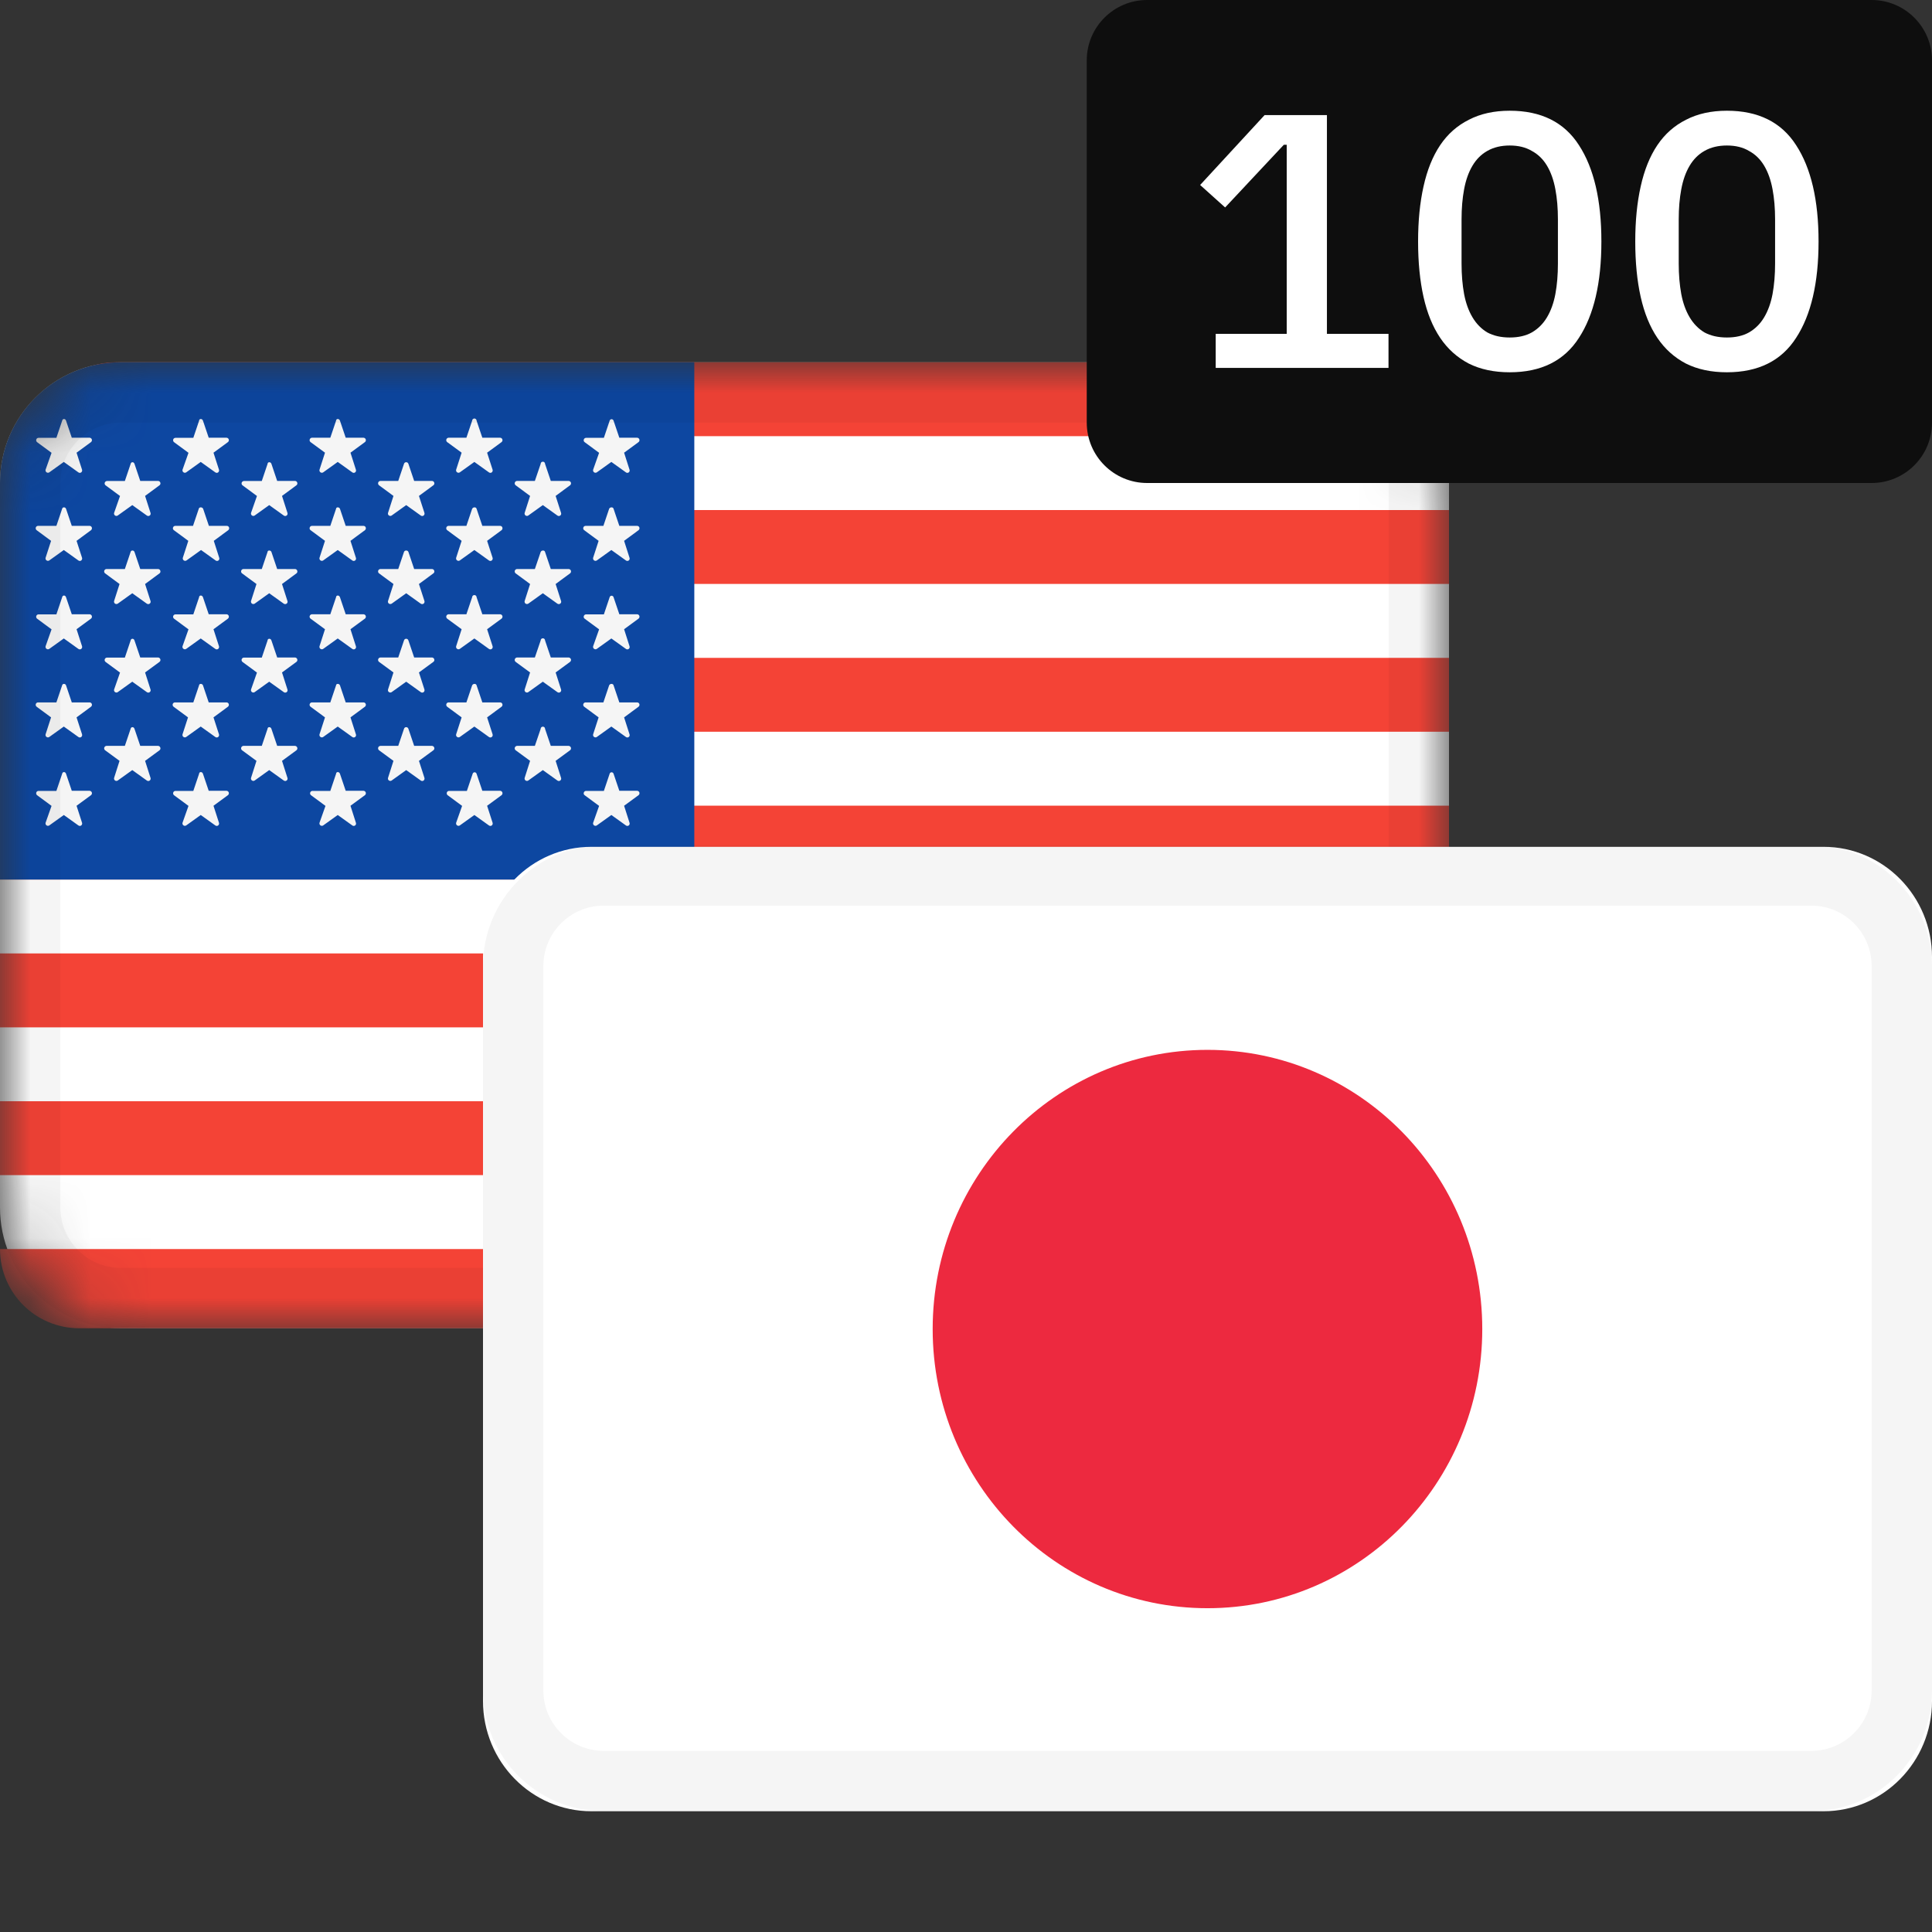 <svg width="32" height="32" viewBox="0 0 32 32" fill="none" xmlns="http://www.w3.org/2000/svg">
<rect x="0" y="0" width="32" height="32" fill="#333333" stroke="none"/>
<mask id="mask0_1407_6279" style="mask-type:alpha" maskUnits="userSpaceOnUse" x="0" y="6" width="24" height="16">
<path d="M22 6H2C0.895 6 0 6.895 0 8V20C0 21.105 0.895 22 2 22H22C23.105 22 24 21.105 24 20V8C24 6.895 23.105 6 22 6Z" fill="white"/>
</mask>
<g mask="url(#mask0_1407_6279)">
<path d="M22 6H2C0.895 6 0 6.895 0 8V20C0 21.105 0.895 22 2 22H22C23.105 22 24 21.105 24 20V8C24 6.895 23.105 6 22 6Z" fill="white"/>
<path d="M24 20.688C24 21.413 23.413 22 22.688 22H1.312C0.587 22 0 21.413 0 20.688H24ZM24 18.24V19.464H0V18.24H24ZM24 15.792V17.016H0V15.792H24ZM24 13.344V14.568H0V13.344H24ZM24 10.896V12.12H0V10.896H24ZM24 8.448V9.672H0V8.448H24ZM22.776 6C23.41 6 23.931 6.482 23.994 7.099L24 7.224H0.688C0.688 6.548 1.236 6 1.912 6H22.776Z" fill="#F44336"/>
<path d="M2 6H11.5V14.568H0V8C0 6.895 0.895 6 2 6Z" fill="#0D47A1"/>
<path d="M1.094 12.817L1.189 13.098H1.484C1.501 13.099 1.516 13.11 1.521 13.126C1.526 13.142 1.521 13.159 1.508 13.17L1.268 13.346L1.359 13.628C1.364 13.645 1.358 13.663 1.344 13.673C1.33 13.683 1.311 13.682 1.297 13.671L1.057 13.499L0.817 13.671C0.803 13.681 0.785 13.681 0.771 13.671C0.757 13.662 0.751 13.644 0.755 13.628L0.854 13.348L0.614 13.171C0.601 13.161 0.596 13.143 0.601 13.127C0.606 13.111 0.621 13.1 0.638 13.1H0.934L1.029 12.818C1.035 12.778 1.083 12.778 1.094 12.817ZM10.129 12.791C10.145 12.791 10.159 12.802 10.163 12.817L10.258 13.098H10.553C10.57 13.099 10.585 13.11 10.59 13.126C10.595 13.142 10.59 13.159 10.577 13.17L10.337 13.346L10.427 13.628C10.433 13.645 10.427 13.663 10.413 13.673C10.399 13.683 10.379 13.682 10.366 13.671L10.126 13.499L9.886 13.671C9.872 13.681 9.854 13.681 9.84 13.671C9.826 13.662 9.82 13.644 9.824 13.628L9.923 13.348L9.683 13.171C9.669 13.161 9.664 13.143 9.67 13.127C9.675 13.111 9.69 13.1 9.707 13.1H10.002L10.097 12.818C10.1 12.803 10.113 12.792 10.129 12.791ZM7.86 12.791C7.876 12.791 7.89 12.802 7.894 12.817L7.989 13.098H8.284C8.301 13.099 8.316 13.11 8.321 13.126C8.326 13.142 8.321 13.159 8.308 13.17L8.068 13.346L8.159 13.628C8.164 13.645 8.158 13.663 8.144 13.673C8.13 13.683 8.111 13.682 8.097 13.671L7.857 13.499L7.617 13.671C7.603 13.681 7.585 13.681 7.571 13.671C7.557 13.662 7.551 13.644 7.555 13.628L7.654 13.348L7.414 13.171C7.401 13.161 7.396 13.143 7.401 13.127C7.406 13.111 7.421 13.1 7.438 13.1H7.733L7.828 12.818C7.831 12.803 7.845 12.792 7.86 12.791ZM3.362 12.817L3.457 13.098H3.752C3.769 13.099 3.784 13.11 3.789 13.126C3.794 13.142 3.789 13.159 3.776 13.17L3.536 13.346L3.627 13.628C3.632 13.645 3.626 13.663 3.612 13.673C3.598 13.683 3.579 13.682 3.565 13.671L3.325 13.499L3.085 13.671C3.071 13.681 3.053 13.681 3.039 13.671C3.025 13.662 3.019 13.644 3.023 13.628L3.122 13.348L2.882 13.171C2.869 13.161 2.864 13.143 2.869 13.127C2.874 13.111 2.889 13.1 2.906 13.1H3.202L3.297 12.818C3.298 12.778 3.351 12.778 3.362 12.817ZM5.631 12.817L5.726 13.098H6.021C6.038 13.099 6.053 13.11 6.058 13.126C6.063 13.142 6.058 13.159 6.045 13.17L5.805 13.346L5.895 13.628C5.901 13.645 5.895 13.663 5.881 13.673C5.867 13.683 5.847 13.682 5.834 13.671L5.594 13.499L5.354 13.671C5.34 13.681 5.322 13.681 5.308 13.671C5.294 13.662 5.288 13.644 5.292 13.628L5.391 13.348L5.151 13.171C5.138 13.161 5.132 13.143 5.138 13.127C5.143 13.111 5.158 13.1 5.175 13.1H5.471L5.566 12.818C5.567 12.778 5.619 12.778 5.631 12.817ZM2.228 12.073L2.323 12.354H2.619C2.635 12.355 2.65 12.366 2.655 12.382C2.661 12.398 2.656 12.415 2.643 12.426L2.403 12.602L2.493 12.884C2.499 12.9 2.493 12.919 2.478 12.929C2.464 12.939 2.445 12.938 2.431 12.927L2.191 12.755L1.951 12.927C1.938 12.937 1.919 12.937 1.905 12.927C1.892 12.918 1.885 12.9 1.89 12.884L1.98 12.602L1.74 12.426C1.727 12.415 1.722 12.398 1.727 12.382C1.733 12.366 1.747 12.355 1.764 12.354H2.068L2.163 12.073C2.169 12.034 2.217 12.034 2.228 12.073ZM9.01 12.041C9.021 12.047 9.028 12.06 9.028 12.073L9.123 12.354H9.419C9.435 12.355 9.45 12.366 9.456 12.382C9.461 12.398 9.456 12.415 9.443 12.426L9.203 12.602L9.293 12.884C9.299 12.9 9.293 12.919 9.278 12.929C9.264 12.939 9.245 12.938 9.231 12.927L8.991 12.755L8.751 12.927C8.738 12.937 8.719 12.937 8.705 12.927C8.692 12.918 8.685 12.9 8.69 12.884L8.78 12.602L8.54 12.426C8.527 12.415 8.522 12.398 8.527 12.382C8.533 12.366 8.547 12.355 8.564 12.354H8.859L8.955 12.073C8.955 12.06 8.962 12.047 8.973 12.041C8.984 12.034 8.998 12.034 9.01 12.041ZM6.765 12.073L6.86 12.354H7.155C7.172 12.355 7.187 12.366 7.192 12.382C7.198 12.398 7.193 12.415 7.179 12.426L6.939 12.602L7.03 12.884C7.035 12.9 7.029 12.919 7.015 12.929C7.001 12.939 6.982 12.938 6.968 12.927L6.728 12.755L6.488 12.927C6.474 12.937 6.456 12.937 6.442 12.927C6.428 12.918 6.422 12.9 6.427 12.884L6.517 12.602L6.277 12.426C6.264 12.415 6.259 12.398 6.264 12.382C6.269 12.366 6.284 12.355 6.301 12.354H6.596L6.691 12.073C6.701 12.034 6.754 12.034 6.765 12.073ZM4.496 12.073L4.591 12.354H4.887C4.903 12.355 4.918 12.366 4.923 12.382C4.929 12.398 4.924 12.415 4.911 12.426L4.671 12.602L4.761 12.884C4.767 12.9 4.761 12.919 4.746 12.929C4.732 12.939 4.713 12.938 4.699 12.927L4.459 12.755L4.219 12.927C4.206 12.937 4.187 12.937 4.173 12.927C4.16 12.918 4.153 12.9 4.158 12.884L4.248 12.602L4.008 12.426C3.995 12.415 3.99 12.398 3.995 12.382C4.001 12.366 4.015 12.355 4.032 12.354H4.336L4.431 12.073C4.432 12.034 4.485 12.034 4.496 12.073ZM3.362 11.352L3.457 11.634H3.752C3.769 11.634 3.784 11.645 3.789 11.661C3.794 11.677 3.789 11.694 3.776 11.705L3.536 11.882L3.627 12.163C3.632 12.18 3.626 12.198 3.612 12.208C3.598 12.218 3.579 12.217 3.565 12.206L3.325 12.034L3.085 12.206C3.071 12.216 3.053 12.216 3.039 12.206C3.025 12.197 3.019 12.18 3.023 12.163L3.114 11.882L2.874 11.705C2.861 11.694 2.856 11.677 2.861 11.661C2.866 11.645 2.881 11.634 2.898 11.634H3.202L3.297 11.352C3.298 11.319 3.351 11.319 3.362 11.352ZM10.163 11.352L10.258 11.634H10.553C10.57 11.634 10.585 11.645 10.59 11.661C10.595 11.677 10.59 11.694 10.577 11.705L10.337 11.882L10.427 12.163C10.433 12.18 10.427 12.198 10.413 12.208C10.399 12.218 10.379 12.217 10.366 12.206L10.126 12.034L9.886 12.206C9.872 12.216 9.854 12.216 9.84 12.206C9.826 12.197 9.82 12.18 9.824 12.163L9.915 11.882L9.675 11.705C9.662 11.694 9.656 11.677 9.662 11.661C9.667 11.645 9.682 11.634 9.699 11.634H9.994L10.089 11.352C10.103 11.319 10.156 11.319 10.163 11.352ZM1.094 11.352L1.189 11.634H1.484C1.501 11.634 1.516 11.645 1.521 11.661C1.526 11.677 1.521 11.694 1.508 11.705L1.268 11.882L1.359 12.163C1.364 12.18 1.358 12.198 1.344 12.208C1.33 12.218 1.311 12.217 1.297 12.206L1.057 12.034L0.817 12.206C0.803 12.216 0.785 12.216 0.771 12.206C0.757 12.197 0.751 12.18 0.755 12.163L0.846 11.882L0.606 11.705C0.593 11.694 0.588 11.677 0.593 11.661C0.598 11.645 0.613 11.634 0.63 11.634H0.934L1.029 11.352C1.035 11.319 1.083 11.319 1.094 11.352ZM7.894 11.352L7.989 11.634H8.284C8.301 11.634 8.316 11.645 8.321 11.661C8.326 11.677 8.321 11.694 8.308 11.705L8.068 11.882L8.159 12.163C8.164 12.18 8.158 12.198 8.144 12.208C8.13 12.218 8.111 12.217 8.097 12.206L7.857 12.034L7.617 12.206C7.603 12.216 7.585 12.216 7.571 12.206C7.557 12.197 7.551 12.18 7.555 12.163L7.646 11.882L7.406 11.705C7.393 11.694 7.388 11.677 7.393 11.661C7.398 11.645 7.413 11.634 7.43 11.634H7.725L7.82 11.352C7.835 11.319 7.887 11.319 7.894 11.352ZM5.631 11.352L5.726 11.634H6.021C6.038 11.634 6.053 11.645 6.058 11.661C6.063 11.677 6.058 11.694 6.045 11.705L5.805 11.882L5.895 12.163C5.901 12.18 5.895 12.198 5.881 12.208C5.867 12.218 5.847 12.217 5.834 12.206L5.594 12.034L5.354 12.206C5.34 12.216 5.322 12.216 5.308 12.206C5.294 12.197 5.288 12.18 5.292 12.163L5.383 11.882L5.143 11.705C5.13 11.694 5.124 11.677 5.13 11.661C5.135 11.645 5.15 11.634 5.167 11.634H5.471L5.566 11.352C5.567 11.319 5.619 11.319 5.631 11.352ZM2.228 10.609L2.323 10.89H2.619C2.635 10.891 2.65 10.902 2.655 10.918C2.661 10.934 2.656 10.951 2.643 10.962L2.403 11.138L2.493 11.42C2.499 11.437 2.493 11.455 2.478 11.465C2.464 11.475 2.445 11.474 2.431 11.463L2.191 11.291L1.951 11.463C1.938 11.473 1.919 11.473 1.905 11.463C1.892 11.454 1.885 11.436 1.89 11.42L1.988 11.14L1.748 10.963C1.735 10.953 1.73 10.935 1.735 10.919C1.741 10.903 1.755 10.892 1.772 10.892H2.068L2.163 10.61C2.169 10.57 2.217 10.57 2.228 10.609ZM8.991 10.572C9.012 10.572 9.028 10.588 9.028 10.609L9.123 10.89H9.419C9.435 10.891 9.45 10.902 9.456 10.918C9.461 10.934 9.456 10.951 9.443 10.962L9.203 11.138L9.293 11.42C9.299 11.437 9.293 11.455 9.278 11.465C9.264 11.475 9.245 11.474 9.231 11.463L8.991 11.291L8.751 11.463C8.738 11.473 8.719 11.473 8.705 11.463C8.692 11.454 8.685 11.436 8.69 11.42L8.78 11.138L8.54 10.962C8.527 10.951 8.522 10.934 8.527 10.918C8.533 10.902 8.547 10.891 8.564 10.89H8.859L8.955 10.609C8.955 10.588 8.971 10.572 8.991 10.572ZM6.765 10.609L6.86 10.89H7.155C7.172 10.891 7.187 10.902 7.192 10.918C7.198 10.934 7.193 10.951 7.179 10.962L6.939 11.138L7.03 11.42C7.035 11.437 7.029 11.455 7.015 11.465C7.001 11.475 6.982 11.474 6.968 11.463L6.728 11.291L6.488 11.463C6.474 11.473 6.456 11.473 6.442 11.463C6.428 11.454 6.422 11.436 6.427 11.42L6.517 11.138L6.277 10.962C6.264 10.951 6.259 10.934 6.264 10.918C6.269 10.902 6.284 10.891 6.301 10.89H6.596L6.691 10.609C6.701 10.57 6.754 10.57 6.765 10.609ZM4.496 10.609L4.591 10.89H4.887C4.903 10.891 4.918 10.902 4.923 10.918C4.929 10.934 4.924 10.951 4.911 10.962L4.671 11.138L4.761 11.42C4.767 11.437 4.761 11.455 4.746 11.465C4.732 11.475 4.713 11.474 4.699 11.463L4.459 11.291L4.219 11.463C4.206 11.473 4.187 11.473 4.173 11.463C4.16 11.454 4.153 11.436 4.158 11.42L4.256 11.14L4.016 10.963C4.003 10.953 3.998 10.935 4.003 10.919C4.009 10.903 4.023 10.892 4.04 10.892H4.336L4.431 10.61C4.432 10.57 4.485 10.57 4.496 10.609ZM3.362 9.893L3.457 10.174H3.752C3.769 10.175 3.784 10.186 3.789 10.202C3.794 10.217 3.789 10.235 3.776 10.246L3.536 10.422L3.627 10.704C3.632 10.72 3.626 10.739 3.612 10.749C3.598 10.759 3.579 10.758 3.565 10.747L3.325 10.575L3.085 10.747C3.071 10.757 3.053 10.757 3.039 10.747C3.025 10.738 3.019 10.72 3.023 10.704L3.122 10.424L2.882 10.247C2.869 10.237 2.864 10.219 2.869 10.203C2.874 10.187 2.889 10.176 2.906 10.176H3.202L3.297 9.894C3.298 9.854 3.351 9.854 3.362 9.893ZM10.129 9.867C10.145 9.867 10.159 9.877 10.163 9.893L10.258 10.174H10.553C10.57 10.175 10.585 10.186 10.59 10.202C10.595 10.217 10.59 10.235 10.577 10.246L10.337 10.422L10.427 10.704C10.433 10.72 10.427 10.739 10.413 10.749C10.399 10.759 10.379 10.758 10.366 10.747L10.126 10.575L9.886 10.747C9.872 10.757 9.854 10.757 9.84 10.747C9.826 10.738 9.82 10.72 9.824 10.704L9.923 10.424L9.683 10.247C9.669 10.237 9.664 10.219 9.67 10.203C9.675 10.187 9.69 10.176 9.707 10.176H10.002L10.097 9.894C10.1 9.879 10.113 9.868 10.129 9.867ZM7.857 9.856C7.877 9.856 7.894 9.872 7.894 9.893L7.989 10.174H8.284C8.301 10.175 8.316 10.186 8.321 10.202C8.326 10.217 8.321 10.235 8.308 10.246L8.068 10.422L8.159 10.704C8.164 10.72 8.158 10.739 8.144 10.749C8.13 10.759 8.111 10.758 8.097 10.747L7.857 10.575L7.617 10.747C7.603 10.757 7.585 10.757 7.571 10.747C7.557 10.738 7.551 10.72 7.555 10.704L7.646 10.422L7.406 10.246C7.393 10.235 7.388 10.217 7.393 10.202C7.398 10.186 7.413 10.175 7.43 10.174H7.725L7.82 9.893C7.82 9.872 7.837 9.856 7.857 9.856ZM1.094 9.893L1.189 10.174H1.484C1.501 10.175 1.516 10.186 1.521 10.202C1.526 10.217 1.521 10.235 1.508 10.246L1.268 10.422L1.359 10.704C1.364 10.72 1.358 10.739 1.344 10.749C1.33 10.759 1.311 10.758 1.297 10.747L1.057 10.575L0.817 10.747C0.803 10.757 0.785 10.757 0.771 10.747C0.757 10.738 0.751 10.72 0.755 10.704L0.854 10.424L0.614 10.247C0.601 10.237 0.596 10.219 0.601 10.203C0.606 10.187 0.621 10.176 0.638 10.176H0.934L1.029 9.894C1.035 9.854 1.083 9.854 1.094 9.893ZM5.631 9.893L5.726 10.174H6.021C6.038 10.175 6.053 10.186 6.058 10.202C6.063 10.217 6.058 10.235 6.045 10.246L5.805 10.422L5.895 10.704C5.901 10.72 5.895 10.739 5.881 10.749C5.867 10.759 5.847 10.758 5.834 10.747L5.594 10.575L5.354 10.747C5.34 10.757 5.322 10.757 5.308 10.747C5.294 10.738 5.288 10.72 5.292 10.704L5.383 10.422L5.143 10.246C5.13 10.235 5.124 10.217 5.13 10.202C5.135 10.186 5.15 10.175 5.167 10.174H5.471L5.566 9.893C5.567 9.854 5.619 9.854 5.631 9.893ZM2.228 9.143L2.323 9.425H2.619C2.635 9.425 2.65 9.436 2.655 9.452C2.661 9.468 2.656 9.486 2.643 9.496L2.403 9.673L2.493 9.954C2.499 9.971 2.493 9.989 2.478 9.999C2.464 10.009 2.445 10.008 2.431 9.998L2.191 9.826L1.951 9.998C1.938 10.007 1.919 10.007 1.905 9.998C1.892 9.988 1.885 9.971 1.89 9.954L1.98 9.673L1.74 9.496C1.727 9.486 1.722 9.468 1.727 9.452C1.733 9.436 1.747 9.425 1.764 9.425H2.068L2.163 9.143C2.169 9.11 2.217 9.11 2.228 9.143ZM6.765 9.143L6.86 9.425H7.155C7.172 9.425 7.187 9.436 7.192 9.452C7.198 9.468 7.193 9.486 7.179 9.496L6.939 9.673L7.03 9.954C7.035 9.971 7.029 9.989 7.015 9.999C7.001 10.009 6.982 10.008 6.968 9.998L6.728 9.826L6.488 9.998C6.474 10.007 6.456 10.007 6.442 9.998C6.428 9.988 6.422 9.971 6.427 9.954L6.517 9.673L6.277 9.496C6.264 9.486 6.259 9.468 6.264 9.452C6.269 9.436 6.284 9.425 6.301 9.425H6.596L6.691 9.143C6.701 9.11 6.754 9.11 6.765 9.143ZM4.496 9.143L4.591 9.425H4.887C4.903 9.425 4.918 9.436 4.923 9.452C4.929 9.468 4.924 9.486 4.911 9.496L4.671 9.673L4.761 9.954C4.767 9.971 4.761 9.989 4.746 9.999C4.732 10.009 4.713 10.008 4.699 9.998L4.459 9.826L4.219 9.998C4.206 10.007 4.187 10.007 4.173 9.998C4.16 9.988 4.153 9.971 4.158 9.954L4.248 9.673L4.008 9.496C3.995 9.486 3.99 9.468 3.995 9.452C4.001 9.436 4.015 9.425 4.032 9.425H4.336L4.431 9.143C4.432 9.11 4.485 9.11 4.496 9.143ZM9.028 9.143L9.123 9.425H9.419C9.435 9.425 9.45 9.436 9.456 9.452C9.461 9.468 9.456 9.486 9.443 9.496L9.203 9.673L9.293 9.954C9.299 9.971 9.293 9.989 9.278 9.999C9.264 10.009 9.245 10.008 9.231 9.998L8.991 9.826L8.751 9.998C8.738 10.007 8.719 10.007 8.705 9.998C8.692 9.988 8.685 9.971 8.69 9.954L8.78 9.673L8.54 9.496C8.527 9.486 8.522 9.468 8.527 9.452C8.533 9.436 8.547 9.425 8.564 9.425H8.859L8.955 9.143C8.969 9.11 9.022 9.11 9.028 9.143ZM5.631 8.428L5.726 8.71H6.021C6.038 8.71 6.053 8.721 6.058 8.737C6.063 8.753 6.058 8.77 6.045 8.781L5.805 8.958L5.895 9.239C5.901 9.256 5.895 9.274 5.881 9.284C5.867 9.294 5.847 9.293 5.834 9.282L5.594 9.11L5.354 9.282C5.34 9.292 5.322 9.292 5.308 9.282C5.294 9.273 5.288 9.255 5.292 9.239L5.383 8.958L5.143 8.781C5.13 8.77 5.124 8.753 5.13 8.737C5.135 8.721 5.15 8.71 5.167 8.71H5.471L5.566 8.428C5.567 8.395 5.619 8.395 5.631 8.428ZM1.094 8.428L1.189 8.71H1.484C1.501 8.71 1.516 8.721 1.521 8.737C1.526 8.753 1.521 8.77 1.508 8.781L1.268 8.958L1.359 9.239C1.364 9.256 1.358 9.274 1.344 9.284C1.33 9.294 1.311 9.293 1.297 9.282L1.057 9.11L0.817 9.282C0.803 9.292 0.785 9.292 0.771 9.282C0.757 9.273 0.751 9.255 0.755 9.239L0.846 8.958L0.606 8.781C0.593 8.77 0.588 8.753 0.593 8.737C0.598 8.721 0.613 8.71 0.63 8.71H0.934L1.029 8.428C1.035 8.395 1.083 8.395 1.094 8.428ZM3.365 8.428L3.46 8.71H3.757C3.774 8.71 3.789 8.721 3.794 8.737C3.799 8.753 3.794 8.77 3.781 8.781L3.541 8.958L3.631 9.239C3.637 9.256 3.631 9.274 3.617 9.284C3.603 9.294 3.583 9.293 3.57 9.282L3.33 9.11L3.09 9.282C3.076 9.292 3.058 9.292 3.044 9.282C3.03 9.273 3.024 9.255 3.028 9.239L3.119 8.958L2.879 8.781C2.865 8.77 2.86 8.753 2.866 8.737C2.871 8.721 2.886 8.71 2.903 8.71H3.197L3.292 8.428C3.298 8.395 3.351 8.395 3.365 8.428ZM7.894 8.428L7.989 8.71H8.284C8.301 8.71 8.316 8.721 8.321 8.737C8.326 8.753 8.321 8.77 8.308 8.781L8.068 8.958L8.159 9.239C8.164 9.256 8.158 9.274 8.144 9.284C8.13 9.294 8.111 9.293 8.097 9.282L7.857 9.11L7.617 9.282C7.603 9.292 7.585 9.292 7.571 9.282C7.557 9.273 7.551 9.255 7.555 9.239L7.646 8.958L7.406 8.781C7.393 8.77 7.388 8.753 7.393 8.737C7.398 8.721 7.413 8.71 7.43 8.71H7.725L7.82 8.428C7.835 8.395 7.887 8.395 7.894 8.428ZM10.163 8.428L10.258 8.71H10.553C10.57 8.71 10.585 8.721 10.59 8.737C10.595 8.753 10.59 8.77 10.577 8.781L10.337 8.958L10.427 9.239C10.433 9.256 10.427 9.274 10.413 9.284C10.399 9.294 10.379 9.293 10.366 9.282L10.126 9.11L9.886 9.282C9.872 9.292 9.854 9.292 9.84 9.282C9.826 9.273 9.82 9.255 9.824 9.239L9.915 8.958L9.675 8.781C9.662 8.77 9.656 8.753 9.662 8.737C9.667 8.721 9.682 8.71 9.699 8.71H9.994L10.089 8.428C10.103 8.395 10.156 8.395 10.163 8.428ZM6.765 7.684L6.86 7.966H7.155C7.172 7.966 7.187 7.977 7.192 7.993C7.198 8.009 7.193 8.026 7.179 8.037L6.939 8.214L7.03 8.495C7.035 8.512 7.029 8.53 7.015 8.54C7.001 8.55 6.982 8.549 6.968 8.538L6.728 8.366L6.488 8.538C6.474 8.548 6.456 8.548 6.442 8.538C6.428 8.529 6.422 8.511 6.427 8.495L6.517 8.214L6.277 8.037C6.264 8.026 6.259 8.009 6.264 7.993C6.269 7.977 6.284 7.966 6.301 7.966H6.596L6.691 7.684C6.701 7.646 6.754 7.646 6.765 7.684ZM4.496 7.684L4.591 7.966H4.887C4.903 7.966 4.918 7.977 4.923 7.993C4.929 8.009 4.924 8.026 4.911 8.037L4.671 8.214L4.761 8.495C4.767 8.512 4.761 8.53 4.746 8.54C4.732 8.55 4.713 8.549 4.699 8.538L4.459 8.366L4.219 8.538C4.206 8.548 4.187 8.548 4.173 8.538C4.16 8.529 4.153 8.511 4.158 8.495L4.256 8.215L4.016 8.038C4.003 8.028 3.998 8.01 4.003 7.994C4.009 7.979 4.023 7.968 4.04 7.967H4.336L4.431 7.686C4.432 7.646 4.485 7.646 4.496 7.684ZM2.228 7.684L2.323 7.966H2.619C2.635 7.966 2.65 7.977 2.655 7.993C2.661 8.009 2.656 8.026 2.643 8.037L2.403 8.214L2.493 8.495C2.499 8.512 2.493 8.53 2.478 8.54C2.464 8.55 2.445 8.549 2.431 8.538L2.191 8.366L1.951 8.538C1.938 8.548 1.919 8.548 1.905 8.538C1.892 8.529 1.885 8.511 1.89 8.495L1.988 8.215L1.748 8.038C1.735 8.028 1.73 8.01 1.735 7.994C1.741 7.979 1.755 7.968 1.772 7.967H2.068L2.163 7.686C2.169 7.646 2.217 7.646 2.228 7.684ZM9.01 7.652C9.021 7.659 9.028 7.671 9.028 7.684L9.123 7.966H9.419C9.435 7.966 9.45 7.977 9.456 7.993C9.461 8.009 9.456 8.026 9.443 8.037L9.203 8.214L9.293 8.495C9.299 8.512 9.293 8.53 9.278 8.54C9.264 8.55 9.245 8.549 9.231 8.538L8.991 8.366L8.751 8.538C8.738 8.548 8.719 8.548 8.705 8.538C8.692 8.529 8.685 8.511 8.69 8.495L8.78 8.214L8.54 8.037C8.527 8.026 8.522 8.009 8.527 7.993C8.533 7.977 8.547 7.966 8.564 7.966H8.859L8.955 7.684C8.955 7.671 8.962 7.659 8.973 7.652C8.984 7.646 8.998 7.646 9.01 7.652ZM1.094 6.969L1.189 7.25H1.484C1.501 7.251 1.516 7.262 1.521 7.278C1.526 7.294 1.521 7.311 1.508 7.322L1.268 7.498L1.359 7.78C1.364 7.796 1.358 7.815 1.344 7.825C1.33 7.835 1.311 7.834 1.297 7.823L1.057 7.651L0.817 7.823C0.803 7.833 0.785 7.833 0.771 7.823C0.757 7.814 0.751 7.796 0.755 7.78L0.854 7.5L0.614 7.323C0.601 7.313 0.596 7.295 0.601 7.279C0.606 7.263 0.621 7.252 0.638 7.252H0.934L1.029 6.97C1.035 6.93 1.083 6.93 1.094 6.969ZM3.362 6.969L3.457 7.25H3.752C3.769 7.251 3.784 7.262 3.789 7.278C3.794 7.294 3.789 7.311 3.776 7.322L3.536 7.498L3.627 7.78C3.632 7.796 3.626 7.815 3.612 7.825C3.598 7.835 3.579 7.834 3.565 7.823L3.325 7.651L3.085 7.823C3.071 7.833 3.053 7.833 3.039 7.823C3.025 7.814 3.019 7.796 3.023 7.78L3.122 7.5L2.882 7.323C2.869 7.313 2.864 7.295 2.869 7.279C2.874 7.263 2.889 7.252 2.906 7.252H3.202L3.297 6.97C3.298 6.93 3.351 6.93 3.362 6.969ZM5.631 6.969L5.726 7.25H6.021C6.038 7.251 6.053 7.262 6.058 7.278C6.063 7.294 6.058 7.311 6.045 7.322L5.805 7.498L5.895 7.78C5.901 7.796 5.895 7.815 5.881 7.825C5.867 7.835 5.847 7.834 5.834 7.823L5.594 7.651L5.354 7.823C5.34 7.833 5.322 7.833 5.308 7.823C5.294 7.814 5.288 7.796 5.292 7.78L5.383 7.498L5.143 7.322C5.13 7.311 5.124 7.294 5.13 7.278C5.135 7.262 5.15 7.251 5.167 7.25H5.471L5.566 6.969C5.567 6.93 5.619 6.93 5.631 6.969ZM7.875 6.937C7.887 6.944 7.894 6.956 7.894 6.969L7.989 7.25H8.284C8.301 7.251 8.316 7.262 8.321 7.278C8.326 7.294 8.321 7.311 8.308 7.322L8.068 7.498L8.159 7.78C8.164 7.796 8.158 7.815 8.144 7.825C8.13 7.835 8.111 7.834 8.097 7.823L7.857 7.651L7.617 7.823C7.603 7.833 7.585 7.833 7.571 7.823C7.557 7.814 7.551 7.796 7.555 7.78L7.646 7.498L7.406 7.322C7.393 7.311 7.388 7.294 7.393 7.278C7.398 7.262 7.413 7.251 7.43 7.25H7.725L7.82 6.969C7.82 6.956 7.827 6.944 7.839 6.937C7.85 6.93 7.864 6.93 7.875 6.937ZM10.129 6.943C10.145 6.943 10.159 6.954 10.163 6.969L10.258 7.25H10.553C10.57 7.251 10.585 7.262 10.59 7.278C10.595 7.294 10.59 7.311 10.577 7.322L10.337 7.498L10.427 7.78C10.433 7.796 10.427 7.815 10.413 7.825C10.399 7.835 10.379 7.834 10.366 7.823L10.126 7.651L9.886 7.823C9.872 7.833 9.854 7.833 9.84 7.823C9.826 7.814 9.82 7.796 9.824 7.78L9.923 7.5L9.683 7.323C9.669 7.313 9.664 7.295 9.67 7.279C9.675 7.263 9.69 7.252 9.707 7.252H10.002L10.097 6.97C10.1 6.955 10.113 6.944 10.129 6.943Z" fill="#F5F5F5"/>
<path fill-rule="evenodd" clip-rule="evenodd" d="M22 7H2C1.448 7 1 7.448 1 8V20C1 20.552 1.448 21 2 21H22C22.552 21 23 20.552 23 20V8C23 7.448 22.552 7 22 7ZM2 6C0.895 6 0 6.895 0 8V20C0 21.105 0.895 22 2 22H22C23.105 22 24 21.105 24 20V8C24 6.895 23.105 6 22 6H2Z" fill="black" fill-opacity="0.04"/>
</g>
<path d="M30.203 14.026H9.797C8.805 14.026 8 14.844 8 15.852V28.174C8 29.182 8.805 30 9.797 30H30.203C31.195 30 32 29.183 32 28.174V15.852C32 14.844 31.195 14.026 30.203 14.026Z" fill="white"/>
<path d="M20 26.637C22.514 26.637 24.551 24.567 24.551 22.013C24.551 19.459 22.514 17.389 20 17.389C17.486 17.389 15.448 19.459 15.448 22.013C15.448 24.567 17.486 26.637 20 26.637Z" fill="#ED293F"/>
<path fill-rule="evenodd" clip-rule="evenodd" d="M30 15H10C9.448 15 9 15.448 9 16V28C9 28.552 9.448 29 10 29H30C30.552 29 31 28.552 31 28V16C31 15.448 30.552 15 30 15ZM10 14C8.895 14 8 14.895 8 16V28C8 29.105 8.895 30 10 30H30C31.105 30 32 29.105 32 28V16C32 14.895 31.105 14 30 14H10Z" fill="black" fill-opacity="0.04"/>
<path d="M18 1C18 0.448 18.448 0 19 0H31C31.552 0 32 0.448 32 1V7C32 7.552 31.552 8 31 8H19C18.448 8 18 7.552 18 7V1Z" fill="#0E0E0E"/>
<path d="M20.136 6.094V5.53H21.312V2.398H21.264L20.292 3.436L19.878 3.064L20.946 1.906H21.978V5.53H22.998V6.094H20.136Z" fill="white"/>
<path d="M25.006 6.166C24.746 6.166 24.52 6.118 24.328 6.022C24.136 5.922 23.978 5.78 23.854 5.596C23.73 5.412 23.638 5.186 23.578 4.918C23.518 4.65 23.488 4.344 23.488 4C23.488 3.66 23.518 3.356 23.578 3.088C23.638 2.816 23.73 2.588 23.854 2.404C23.978 2.22 24.136 2.08 24.328 1.984C24.52 1.884 24.746 1.834 25.006 1.834C25.526 1.834 25.908 2.024 26.152 2.404C26.4 2.784 26.524 3.316 26.524 4C26.524 4.684 26.4 5.216 26.152 5.596C25.908 5.976 25.526 6.166 25.006 6.166ZM25.006 5.59C25.15 5.59 25.272 5.562 25.372 5.506C25.476 5.446 25.56 5.362 25.624 5.254C25.688 5.146 25.734 5.018 25.762 4.87C25.79 4.718 25.804 4.55 25.804 4.366V3.634C25.804 3.45 25.79 3.284 25.762 3.136C25.734 2.984 25.688 2.854 25.624 2.746C25.56 2.638 25.476 2.556 25.372 2.5C25.272 2.44 25.15 2.41 25.006 2.41C24.862 2.41 24.738 2.44 24.634 2.5C24.534 2.556 24.452 2.638 24.388 2.746C24.324 2.854 24.278 2.984 24.25 3.136C24.222 3.284 24.208 3.45 24.208 3.634V4.366C24.208 4.55 24.222 4.718 24.25 4.87C24.278 5.018 24.324 5.146 24.388 5.254C24.452 5.362 24.534 5.446 24.634 5.506C24.738 5.562 24.862 5.59 25.006 5.59Z" fill="white"/>
<path d="M28.603 6.166C28.343 6.166 28.117 6.118 27.925 6.022C27.733 5.922 27.575 5.78 27.451 5.596C27.327 5.412 27.235 5.186 27.175 4.918C27.115 4.65 27.085 4.344 27.085 4C27.085 3.66 27.115 3.356 27.175 3.088C27.235 2.816 27.327 2.588 27.451 2.404C27.575 2.22 27.733 2.08 27.925 1.984C28.117 1.884 28.343 1.834 28.603 1.834C29.123 1.834 29.505 2.024 29.749 2.404C29.997 2.784 30.121 3.316 30.121 4C30.121 4.684 29.997 5.216 29.749 5.596C29.505 5.976 29.123 6.166 28.603 6.166ZM28.603 5.59C28.747 5.59 28.869 5.562 28.969 5.506C29.073 5.446 29.157 5.362 29.221 5.254C29.285 5.146 29.331 5.018 29.359 4.87C29.387 4.718 29.401 4.55 29.401 4.366V3.634C29.401 3.45 29.387 3.284 29.359 3.136C29.331 2.984 29.285 2.854 29.221 2.746C29.157 2.638 29.073 2.556 28.969 2.5C28.869 2.44 28.747 2.41 28.603 2.41C28.459 2.41 28.335 2.44 28.231 2.5C28.131 2.556 28.049 2.638 27.985 2.746C27.921 2.854 27.875 2.984 27.847 3.136C27.819 3.284 27.805 3.45 27.805 3.634V4.366C27.805 4.55 27.819 4.718 27.847 4.87C27.875 5.018 27.921 5.146 27.985 5.254C28.049 5.362 28.131 5.446 28.231 5.506C28.335 5.562 28.459 5.59 28.603 5.59Z" fill="white"/>
</svg>
